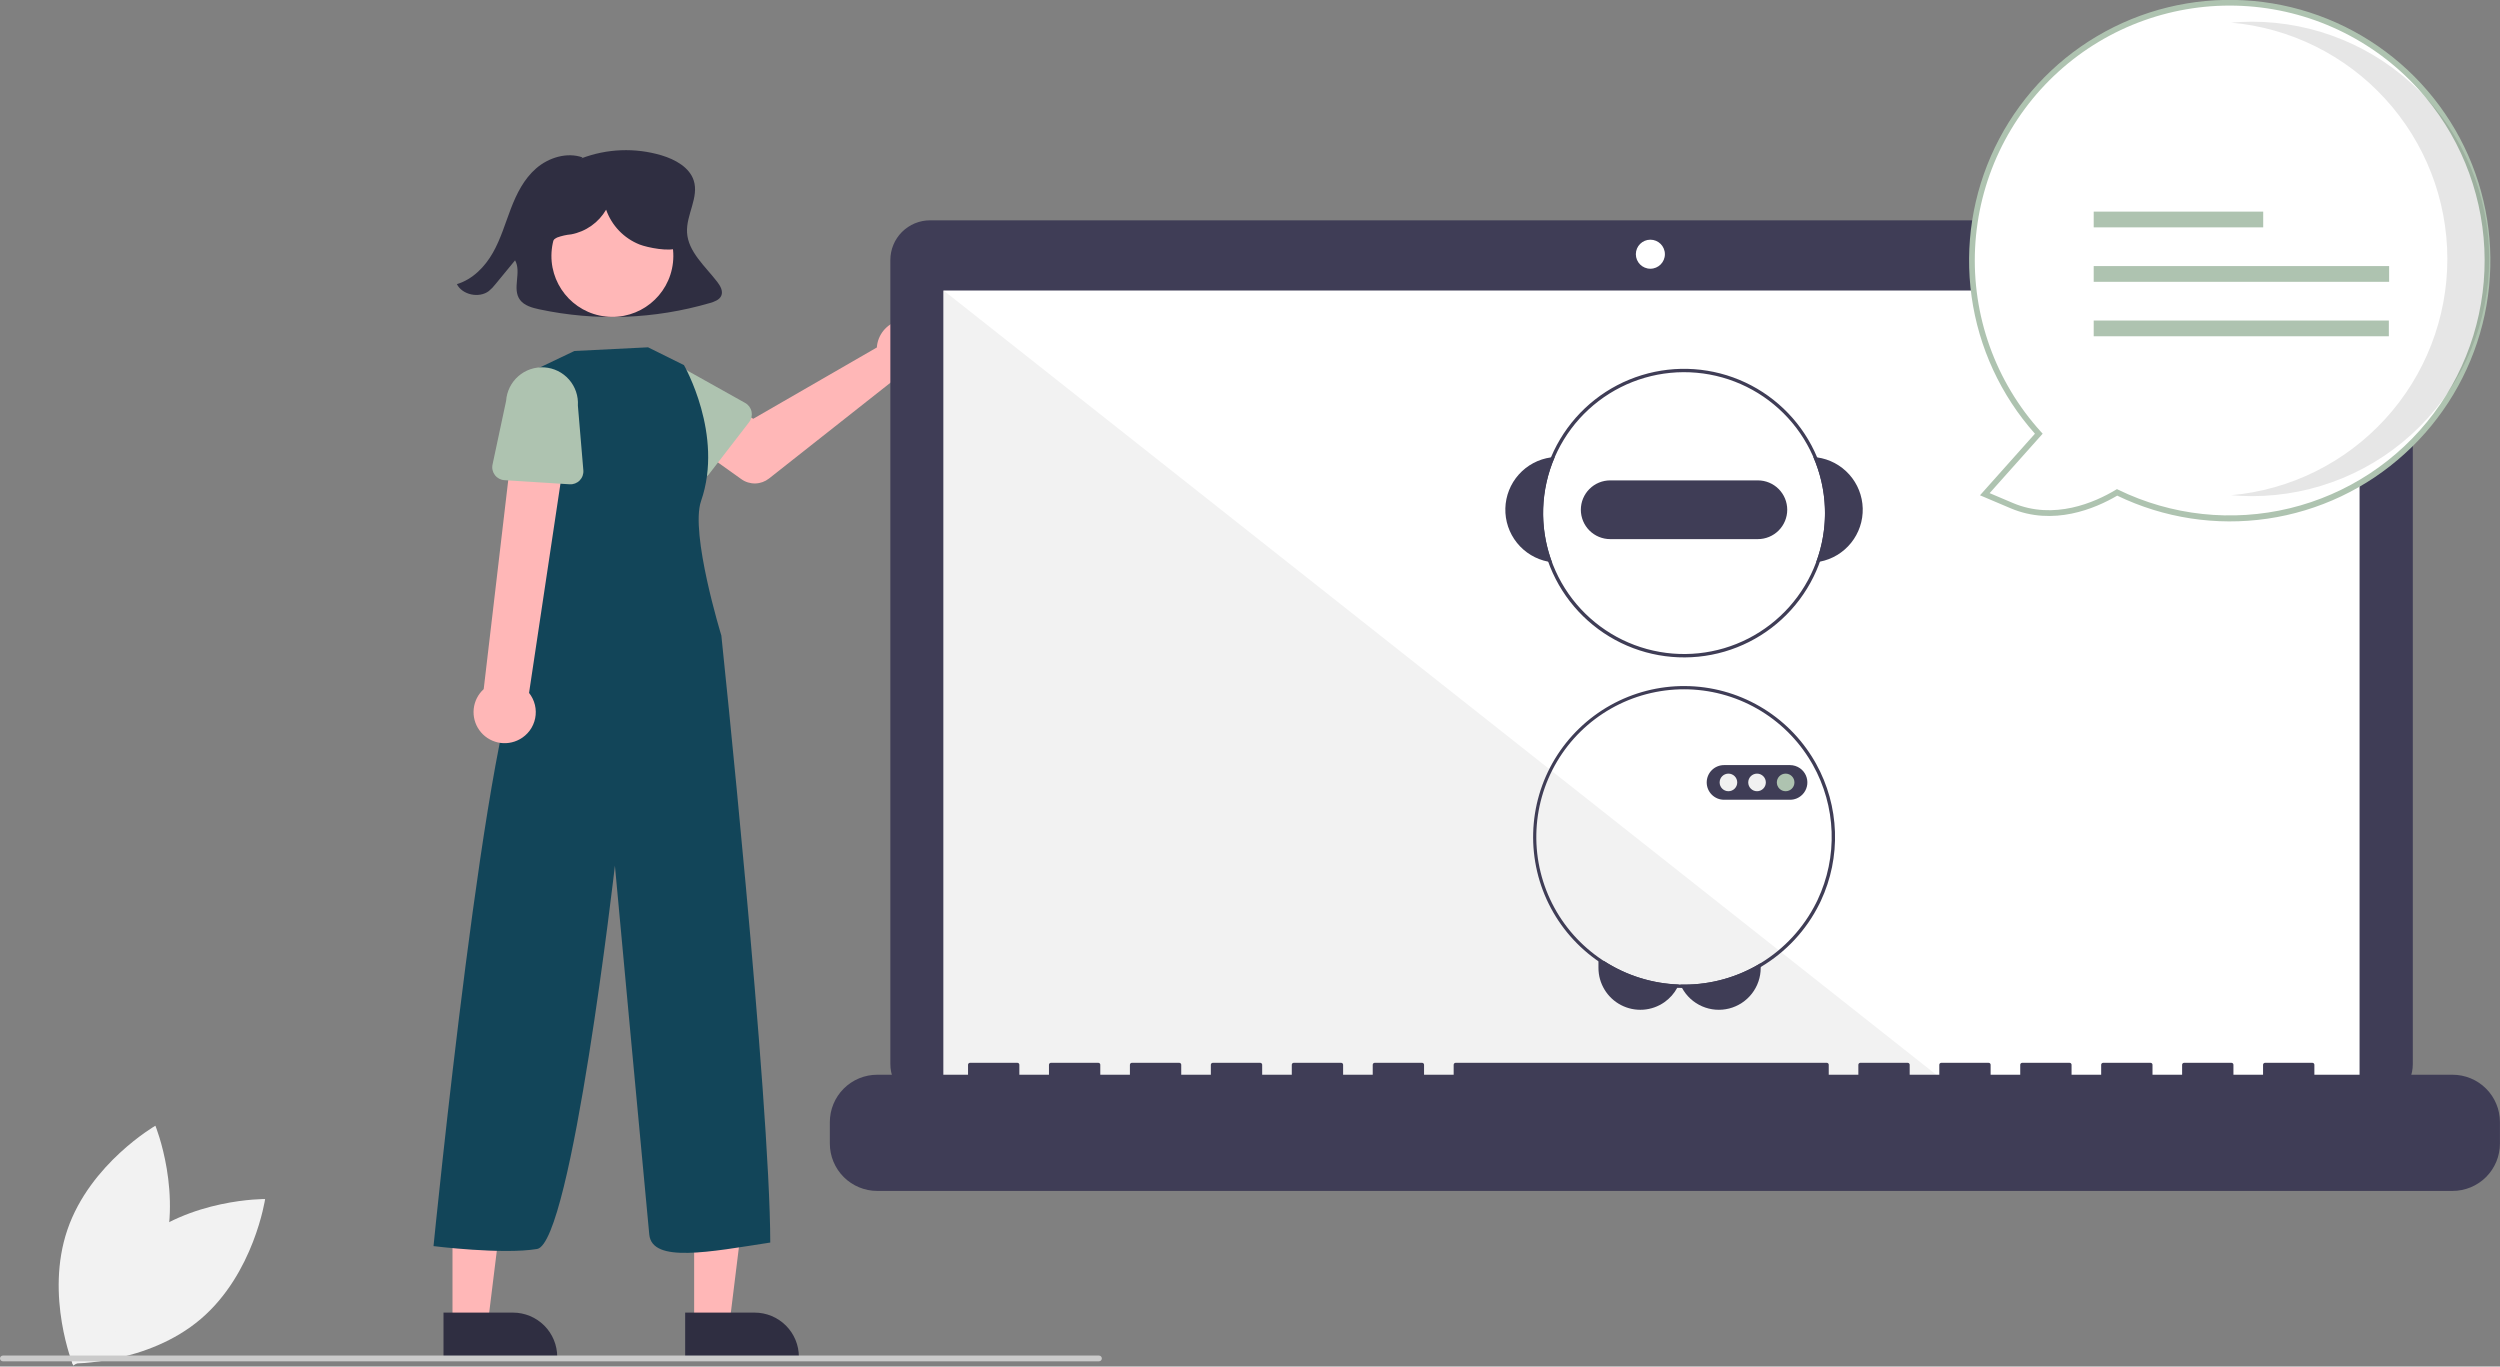 <svg width="869" height="475" viewBox="0 0 869 475" fill="none" xmlns="http://www.w3.org/2000/svg">
<rect x="0" y="0" width="869" height="475" fill="#808080" stroke="none"/>
<g clip-path="url(#clip0_9279_2835)">
<path d="M47.459 432.283C28.942 448.072 25.098 473.97 25.098 473.97C25.098 473.97 51.277 474.267 69.795 458.477C88.312 442.687 92.156 416.79 92.156 416.79C92.156 416.79 65.977 416.493 47.459 432.283Z" fill="#F2F2F2"/>
<path d="M56.016 438.565C48.128 461.587 25.451 474.67 25.451 474.67C25.451 474.67 15.562 450.429 23.45 427.407C31.337 404.386 54.015 391.302 54.015 391.302C54.015 391.302 63.903 415.543 56.016 438.565Z" fill="#F2F2F2"/>
<path d="M249.301 97.96C245.111 92.531 239.189 87.508 238.814 80.809C238.471 74.664 243.052 68.564 241.12 62.685C239.634 58.165 234.733 55.438 229.943 53.994C220.774 51.269 210.961 51.647 202.028 55.069L202.513 54.727C197.061 52.785 190.687 54.79 186.398 58.503C182.108 62.217 179.559 67.364 177.581 72.522C175.602 77.68 174.069 83.027 171.321 87.863C168.572 92.698 164.363 97.096 158.811 98.767C160.669 102.475 166.48 103.748 169.889 101.193C170.759 100.485 171.542 99.676 172.22 98.783C174.493 96.019 176.766 93.255 179.039 90.491C181.378 94.65 177.884 100.392 180.759 104.243C182.241 106.229 184.949 106.983 187.463 107.524C207.117 111.718 227.505 110.961 246.794 105.323C248.345 104.867 250.055 104.237 250.698 102.834C251.441 101.214 250.402 99.388 249.301 97.96Z" fill="#2F2E41"/>
<path d="M305.028 119.147C304.905 119.687 304.825 120.235 304.789 120.787L261.831 145.569L251.39 139.558L240.259 154.13L257.709 166.568C259.119 167.573 260.817 168.093 262.547 168.051C264.278 168.009 265.948 167.406 267.307 166.334L311.604 131.388C313.603 132.128 315.78 132.242 317.845 131.715C319.911 131.187 321.766 130.043 323.166 128.435C324.565 126.828 325.442 124.832 325.68 122.713C325.917 120.595 325.504 118.454 324.495 116.577C323.486 114.699 321.93 113.172 320.033 112.201C318.135 111.229 315.987 110.858 313.874 111.137C311.76 111.416 309.782 112.332 308.202 113.763C306.622 115.194 305.515 117.072 305.028 119.147Z" fill="#FFB7B7"/>
<path d="M260.395 146.743L246.512 164.737C246.117 165.249 245.616 165.67 245.044 165.971C244.471 166.272 243.841 166.446 243.195 166.481C242.549 166.517 241.904 166.413 241.302 166.176C240.7 165.939 240.156 165.576 239.708 165.11L223.99 148.789C221.379 146.754 219.681 143.766 219.27 140.481C218.86 137.196 219.769 133.882 221.799 131.267C223.829 128.651 226.814 126.949 230.099 126.532C233.383 126.115 236.698 127.019 239.317 129.044L259.03 140.067C259.595 140.383 260.084 140.817 260.466 141.339C260.847 141.861 261.112 142.459 261.242 143.093C261.371 143.726 261.363 144.38 261.217 145.01C261.071 145.64 260.791 146.231 260.395 146.743Z" fill="#AEC3B0"/>
<path d="M241.288 460.267L253.548 460.266L259.38 412.978L241.286 412.979L241.288 460.267Z" fill="#FFB7B7"/>
<path d="M238.161 456.264L262.305 456.263H262.306C266.386 456.263 270.3 457.885 273.185 460.77C276.071 463.655 277.692 467.569 277.692 471.649V472.149L238.161 472.151L238.161 456.264Z" fill="#2F2E41"/>
<path d="M157.288 460.267L169.548 460.266L175.38 412.978L157.286 412.979L157.288 460.267Z" fill="#FFB7B7"/>
<path d="M154.161 456.264L178.305 456.263H178.306C182.386 456.263 186.3 457.885 189.185 460.77C192.071 463.655 193.692 467.569 193.692 471.649V472.149L154.161 472.151L154.161 456.264Z" fill="#2F2E41"/>
<path d="M233.925 91.275C235.202 79.644 226.808 69.179 215.176 67.902C203.544 66.625 193.08 75.02 191.803 86.652C190.526 98.283 198.92 108.748 210.552 110.025C222.184 111.302 232.648 102.907 233.925 91.275Z" fill="#FFB7B7"/>
<path d="M225.261 120.727L237.743 126.91C237.743 126.91 251.69 151.147 243.69 174.147C239.806 185.314 250.743 220.91 250.743 220.91C250.743 220.91 267.69 382.147 267.743 431.91C246.69 435.147 226.69 439.147 225.69 429.147C224.69 419.147 213.743 300.91 213.743 300.91C213.743 300.91 198.69 432.147 186.69 434.147C174.69 436.147 150.69 433.147 150.69 433.147C150.69 433.147 169.743 240.91 182.743 228.91L184.743 218.91L184.69 129.147L199.668 122L225.261 120.727Z" fill="#124559"/>
<path d="M180.608 256.997C181.99 256.25 183.19 255.208 184.126 253.947C185.061 252.685 185.708 251.234 186.022 249.695C186.336 248.156 186.308 246.567 185.942 245.04C185.575 243.513 184.878 242.085 183.899 240.856L198.416 144.095L179.45 143.184L168.134 239.545C166.179 241.326 164.945 243.762 164.666 246.391C164.387 249.02 165.082 251.661 166.62 253.812C168.157 255.963 170.431 257.475 173.009 258.062C175.587 258.649 178.291 258.27 180.608 256.997Z" fill="#FFB7B7"/>
<path d="M198.004 168.339L175.322 166.907C174.677 166.866 174.048 166.687 173.478 166.381C172.908 166.075 172.411 165.651 172.02 165.135C171.629 164.62 171.354 164.027 171.213 163.395C171.073 162.764 171.07 162.11 171.204 161.478L175.931 139.317C176.157 136.016 177.684 132.94 180.176 130.762C182.667 128.585 185.921 127.485 189.223 127.703C192.524 127.921 195.605 129.44 197.789 131.926C199.972 134.412 201.081 137.663 200.871 140.965L202.772 163.471C202.826 164.115 202.741 164.764 202.522 165.372C202.303 165.981 201.955 166.535 201.503 166.997C201.05 167.459 200.504 167.818 199.9 168.049C199.296 168.281 198.65 168.38 198.004 168.339Z" fill="#AEC3B0"/>
<path d="M824.886 76.584H323.292C319.631 76.584 316.119 78.039 313.53 80.628C310.941 83.217 309.486 86.728 309.486 90.39V369.869C309.486 373.53 310.941 377.042 313.53 379.631C316.119 382.22 319.631 383.675 323.292 383.675H824.886C828.548 383.675 832.059 382.22 834.648 379.631C837.237 377.042 838.692 373.53 838.692 369.869V90.39C838.692 86.728 837.237 83.217 834.648 80.628C832.059 78.039 828.548 76.584 824.886 76.584Z" fill="#3F3D56"/>
<path d="M820.182 100.983H327.996V378.627H820.182V100.983Z" fill="white"/>
<path d="M573.669 93.411C576.457 93.411 578.717 91.151 578.717 88.363C578.717 85.575 576.457 83.315 573.669 83.315C570.881 83.315 568.621 85.575 568.621 88.363C568.621 91.151 570.881 93.411 573.669 93.411Z" fill="white"/>
<path d="M679.425 378.627H327.996V100.983L679.425 378.627Z" fill="#F2F2F2"/>
<path d="M852.511 373.579H804.477V370.118C804.477 369.936 804.405 369.761 804.276 369.633C804.147 369.504 803.973 369.432 803.791 369.432H787.322C787.232 369.432 787.143 369.449 787.059 369.484C786.976 369.518 786.9 369.569 786.837 369.633C786.773 369.696 786.722 369.772 786.688 369.855C786.653 369.938 786.636 370.028 786.636 370.118V373.579H776.343V370.118C776.343 370.028 776.325 369.938 776.291 369.855C776.256 369.772 776.206 369.696 776.142 369.633C776.078 369.569 776.002 369.518 775.919 369.484C775.836 369.449 775.747 369.432 775.657 369.432H759.188C759.098 369.432 759.008 369.449 758.925 369.484C758.842 369.518 758.766 369.569 758.703 369.633C758.639 369.696 758.588 369.772 758.554 369.855C758.519 369.938 758.502 370.028 758.502 370.118V373.579H748.209V370.118C748.209 370.028 748.191 369.938 748.156 369.855C748.122 369.772 748.071 369.696 748.008 369.633C747.944 369.569 747.868 369.518 747.785 369.484C747.702 369.449 747.612 369.432 747.522 369.432H731.053C730.963 369.432 730.874 369.449 730.791 369.484C730.708 369.518 730.632 369.569 730.568 369.633C730.504 369.696 730.454 369.772 730.419 369.855C730.385 369.938 730.367 370.028 730.367 370.118V373.579H720.074V370.118C720.074 370.028 720.056 369.938 720.022 369.855C719.987 369.772 719.937 369.696 719.873 369.633C719.809 369.569 719.734 369.518 719.651 369.484C719.567 369.449 719.478 369.432 719.388 369.432H702.919C702.829 369.432 702.74 369.449 702.657 369.484C702.573 369.518 702.498 369.569 702.434 369.633C702.37 369.696 702.32 369.772 702.285 369.855C702.251 369.938 702.233 370.028 702.233 370.118V373.579H691.94V370.118C691.94 370.028 691.922 369.938 691.888 369.855C691.853 369.772 691.803 369.696 691.739 369.633C691.675 369.569 691.6 369.518 691.516 369.484C691.433 369.449 691.344 369.432 691.254 369.432H674.785C674.695 369.432 674.606 369.449 674.522 369.484C674.439 369.518 674.363 369.569 674.3 369.633C674.236 369.696 674.185 369.772 674.151 369.855C674.116 369.938 674.099 370.028 674.099 370.118V373.579H663.806V370.118C663.806 370.028 663.788 369.938 663.753 369.855C663.719 369.772 663.668 369.696 663.605 369.633C663.541 369.569 663.465 369.518 663.382 369.484C663.299 369.449 663.209 369.432 663.119 369.432H646.65C646.56 369.432 646.471 369.449 646.388 369.484C646.305 369.518 646.229 369.569 646.165 369.633C646.102 369.696 646.051 369.772 646.017 369.855C645.982 369.938 645.964 370.028 645.964 370.118V373.579H635.671V370.118C635.671 370.028 635.654 369.938 635.619 369.855C635.585 369.772 635.534 369.696 635.47 369.633C635.407 369.569 635.331 369.518 635.248 369.484C635.164 369.449 635.075 369.432 634.985 369.432H505.979C505.889 369.432 505.8 369.449 505.716 369.484C505.633 369.518 505.557 369.569 505.494 369.633C505.43 369.696 505.379 369.772 505.345 369.855C505.31 369.938 505.293 370.028 505.293 370.118V373.579H495V370.118C495 370.028 494.982 369.938 494.947 369.855C494.913 369.772 494.862 369.696 494.799 369.633C494.735 369.569 494.659 369.518 494.576 369.484C494.493 369.449 494.404 369.432 494.313 369.432H477.845C477.755 369.432 477.665 369.449 477.582 369.484C477.499 369.518 477.423 369.569 477.359 369.633C477.296 369.696 477.245 369.772 477.211 369.855C477.176 369.938 477.158 370.028 477.158 370.118V373.579H466.865V370.118C466.865 370.028 466.848 369.938 466.813 369.855C466.779 369.772 466.728 369.696 466.664 369.633C466.601 369.569 466.525 369.518 466.442 369.484C466.359 369.449 466.269 369.432 466.179 369.432H449.71C449.62 369.432 449.531 369.449 449.448 369.484C449.364 369.518 449.289 369.569 449.225 369.633C449.161 369.696 449.111 369.772 449.076 369.855C449.042 369.938 449.024 370.028 449.024 370.118V373.579H438.731V370.118C438.731 370.028 438.713 369.938 438.679 369.855C438.644 369.772 438.594 369.696 438.53 369.633C438.466 369.569 438.391 369.518 438.307 369.484C438.224 369.449 438.135 369.432 438.045 369.432H421.576C421.486 369.432 421.397 369.449 421.313 369.484C421.23 369.518 421.154 369.569 421.091 369.633C421.027 369.696 420.976 369.772 420.942 369.855C420.908 369.938 420.89 370.028 420.89 370.118V373.579H410.597V370.118C410.597 370.028 410.579 369.938 410.545 369.855C410.51 369.772 410.46 369.696 410.396 369.633C410.332 369.569 410.256 369.518 410.173 369.484C410.09 369.449 410.001 369.432 409.911 369.432H393.442C393.352 369.432 393.262 369.449 393.179 369.484C393.096 369.518 393.02 369.569 392.956 369.633C392.893 369.696 392.842 369.772 392.808 369.855C392.773 369.938 392.755 370.028 392.755 370.118V373.579H382.462V370.118C382.462 370.028 382.445 369.938 382.41 369.855C382.376 369.772 382.325 369.696 382.261 369.633C382.198 369.569 382.122 369.518 382.039 369.484C381.956 369.449 381.866 369.432 381.776 369.432H365.307C365.125 369.432 364.951 369.504 364.822 369.633C364.693 369.761 364.621 369.936 364.621 370.118V373.579H354.328V370.118C354.328 370.028 354.31 369.938 354.276 369.855C354.241 369.772 354.191 369.696 354.127 369.633C354.063 369.569 353.988 369.518 353.905 369.484C353.821 369.449 353.732 369.432 353.642 369.432H337.173C336.991 369.432 336.816 369.504 336.688 369.633C336.559 369.761 336.487 369.936 336.487 370.118V373.579H304.921C302.759 373.579 300.617 374.005 298.619 374.832C296.621 375.66 294.806 376.873 293.276 378.402C291.747 379.932 290.534 381.747 289.706 383.745C288.879 385.743 288.453 387.885 288.453 390.048V397.494C288.453 401.862 290.188 406.051 293.276 409.14C296.365 412.228 300.554 413.963 304.921 413.963H852.511C856.879 413.963 861.068 412.228 864.157 409.14C867.245 406.051 868.98 401.862 868.98 397.494V390.048C868.98 387.885 868.554 385.743 867.727 383.745C866.899 381.747 865.686 379.932 864.157 378.402C862.627 376.873 860.812 375.66 858.814 374.832C856.816 374.005 854.674 373.579 852.511 373.579Z" fill="#3F3D56"/>
<path d="M583.556 342.221C583.392 342.612 583.207 342.993 583.002 343.364C581.929 345.346 580.412 347.053 578.569 348.351C576.388 349.887 573.827 350.793 571.166 350.972C568.505 351.152 565.845 350.596 563.478 349.368C561.11 348.139 559.126 346.283 557.741 344.004C556.356 341.724 555.623 339.108 555.624 336.441V334.09H557.618C565.368 339.1 574.333 341.91 583.556 342.221Z" fill="#3F3D56"/>
<path d="M612.021 334.778V336.441C612.022 339.677 610.945 342.821 608.959 345.377C606.974 347.933 604.194 349.755 601.058 350.554C597.922 351.353 594.609 351.085 591.642 349.791C588.676 348.498 586.225 346.253 584.676 343.411C584.463 343.031 584.27 342.639 584.099 342.238C584.525 342.25 584.945 342.256 585.371 342.256C594.773 342.267 603.996 339.679 612.021 334.778Z" fill="#3F3D56"/>
<path d="M631.642 158.991C631.204 158.927 630.761 158.886 630.318 158.857C635.355 170.466 635.704 183.574 631.292 195.434C631.735 195.382 632.173 195.312 632.61 195.23C636.882 194.402 640.721 192.086 643.445 188.693C646.168 185.299 647.599 181.05 647.483 176.7C647.367 172.351 645.711 168.184 642.81 164.941C639.909 161.698 635.952 159.589 631.642 158.991Z" fill="#3F3D56"/>
<path d="M540.424 158.857C539.98 158.886 539.537 158.927 539.1 158.991C534.79 159.589 530.832 161.698 527.931 164.941C525.031 168.184 523.375 172.351 523.259 176.7C523.142 181.05 524.573 185.299 527.297 188.692C530.02 192.086 533.86 194.402 538.131 195.23C538.569 195.312 539.006 195.382 539.449 195.434C535.037 183.574 535.386 170.466 540.424 158.857Z" fill="#3F3D56"/>
<path d="M631.642 158.991C626.837 147.513 617.937 138.231 606.671 132.948C595.405 127.666 582.577 126.759 570.68 130.405C558.784 134.051 548.667 141.989 542.295 152.677C535.924 163.365 533.752 176.04 536.204 188.239C538.655 200.438 545.553 211.291 555.558 218.689C565.563 226.086 577.961 229.501 590.343 228.269C602.725 227.037 614.207 221.246 622.558 212.022C630.909 202.798 635.533 190.799 635.532 178.356C635.53 171.707 634.208 165.125 631.642 158.991ZM631.292 195.434C627.025 206.903 618.62 216.359 607.731 221.942C596.842 227.525 584.258 228.83 572.455 225.6C560.652 222.37 550.485 214.839 543.956 204.49C537.427 194.14 535.008 181.722 537.176 169.678C539.344 157.635 545.941 146.839 555.669 139.416C565.397 131.992 577.551 128.479 589.74 129.567C601.928 130.655 613.268 136.266 621.527 145.296C629.786 154.325 634.366 166.119 634.366 178.356C634.364 184.186 633.323 189.969 631.292 195.434Z" fill="#3F3D56"/>
<path d="M611.035 166.982H559.707C557 166.982 554.403 168.057 552.489 169.972C550.575 171.886 549.5 174.482 549.5 177.189C549.5 179.896 550.575 182.493 552.489 184.407C554.403 186.321 557 187.397 559.707 187.397H611.035C613.742 187.397 616.338 186.321 618.253 184.407C620.167 182.493 621.242 179.896 621.242 177.189C621.242 174.482 620.167 171.886 618.253 169.972C616.338 168.057 613.742 166.982 611.035 166.982Z" fill="#3F3D56"/>
<path d="M631.292 265.52C631.105 265.176 630.913 264.838 630.714 264.505C630.709 264.494 630.703 264.488 630.697 264.476C626.108 256.62 619.554 250.092 611.68 245.533C603.806 240.974 594.882 238.541 585.784 238.473C576.685 238.404 567.726 240.702 559.784 245.142C551.842 249.582 545.191 256.01 540.483 263.796C535.776 271.582 533.174 280.459 532.933 289.554C532.692 298.649 534.82 307.651 539.108 315.676C543.396 323.7 549.697 330.472 557.393 335.326C565.088 340.181 573.913 342.95 583.003 343.364C583.557 343.393 584.116 343.411 584.676 343.411C584.91 343.422 585.137 343.422 585.371 343.422C594.748 343.436 603.955 340.919 612.021 336.137C620.782 330.952 627.858 323.347 632.4 314.235C632.406 314.224 632.412 314.218 632.417 314.206C632.593 313.856 632.762 313.5 632.931 313.139C636.439 305.636 638.119 297.41 637.834 289.133C637.55 280.855 635.307 272.764 631.292 265.52ZM631.793 312.818C631.624 313.18 631.449 313.535 631.269 313.885C626.93 322.511 620.262 329.749 612.021 334.778C603.996 339.679 594.773 342.267 585.371 342.256C584.945 342.256 584.525 342.25 584.099 342.238C583.918 342.238 583.737 342.233 583.557 342.221C574.651 341.91 565.98 339.285 558.396 334.606C550.813 329.926 544.578 323.353 540.306 315.533C536.034 307.712 533.871 298.915 534.031 290.005C534.191 281.095 536.668 272.381 541.218 264.719C545.768 257.057 552.234 250.712 559.981 246.307C567.727 241.903 576.487 239.591 585.398 239.6C594.309 239.608 603.064 241.936 610.803 246.355C618.541 250.775 624.995 257.132 629.53 264.803C629.536 264.814 629.542 264.82 629.548 264.832C629.752 265.164 629.95 265.503 630.137 265.841C634.14 272.972 636.379 280.956 636.667 289.128C636.955 297.301 635.284 305.423 631.793 312.818Z" fill="#3F3D56"/>
<path d="M625.716 267.072C624.694 266.344 623.471 265.951 622.216 265.946H599.276C597.678 265.946 596.146 266.581 595.016 267.711C593.886 268.841 593.251 270.374 593.251 271.972C593.251 273.57 593.886 275.102 595.016 276.232C596.146 277.362 597.678 277.997 599.276 277.997H622.216C622.626 277.998 623.034 277.957 623.435 277.874C623.835 277.788 624.225 277.665 624.602 277.507C625.583 277.084 626.433 276.409 627.067 275.549C627.701 274.689 628.094 273.677 628.208 272.615C628.321 271.553 628.15 270.48 627.712 269.506C627.274 268.532 626.586 267.692 625.716 267.072Z" fill="#3F3D56"/>
<path d="M600.803 275.03C602.493 275.03 603.862 273.66 603.862 271.971C603.862 270.282 602.493 268.912 600.803 268.912C599.114 268.912 597.744 270.282 597.744 271.971C597.744 273.66 599.114 275.03 600.803 275.03Z" fill="#F1F1F1"/>
<path d="M610.745 275.03C612.434 275.03 613.804 273.66 613.804 271.971C613.804 270.282 612.434 268.912 610.745 268.912C609.056 268.912 607.686 270.282 607.686 271.971C607.686 273.66 609.056 275.03 610.745 275.03Z" fill="#F1F1F1"/>
<path d="M620.686 275.03C622.376 275.03 623.745 273.66 623.745 271.971C623.745 270.282 622.376 268.912 620.686 268.912C618.997 268.912 617.627 270.282 617.627 271.971C617.627 273.66 618.997 275.03 620.686 275.03Z" fill="#AEC3B0"/>
<path d="M735.897 171.153C727.942 175.924 713.769 181.902 699.286 175.759L689.924 171.787L708.685 150.756C693.714 134.249 685.431 112.755 685.454 90.469C685.476 68.184 693.803 46.707 708.808 30.23C723.813 13.753 744.42 3.46 766.606 1.358C788.792 -0.744 810.965 5.498 828.797 18.864C846.629 32.23 858.84 51.762 863.047 73.647C867.254 95.532 863.154 118.199 851.549 137.223C839.943 156.248 821.664 170.266 800.28 176.539C778.896 182.813 755.942 180.893 735.897 171.153Z" fill="white"/>
<path d="M735.946 172.287C728.302 176.775 713.741 182.977 698.895 176.679L688.248 172.163L707.343 150.759C695.462 137.395 687.802 120.815 685.326 103.106C682.85 85.397 685.67 67.351 693.43 51.242C701.19 35.132 713.543 21.679 728.934 12.576C744.325 3.474 762.065 -0.871 779.921 0.089C797.776 1.049 814.948 7.271 829.274 17.972C843.6 28.672 854.44 43.373 860.427 60.221C866.415 77.07 867.283 95.314 862.923 112.655C858.562 129.997 849.168 145.66 835.923 157.673C822.621 169.81 805.99 177.688 788.173 180.293C770.355 182.897 752.165 180.109 735.946 172.287ZM840.686 31.038C832.87 22.415 823.432 15.418 812.912 10.443C802.391 5.469 790.993 2.617 779.37 2.048C767.747 1.479 756.125 3.206 745.169 7.129C734.213 11.053 724.137 17.096 715.517 24.914C706.897 32.732 699.902 42.172 694.93 52.694C689.959 63.216 687.109 74.614 686.543 86.237C685.978 97.861 687.707 109.482 691.633 120.437C695.56 131.392 701.605 141.466 709.426 150.084L710.03 150.751L691.599 171.412L699.676 174.838C714.014 180.92 728.202 174.602 735.383 170.296L735.847 170.017L736.334 170.254C754.846 179.248 775.911 181.518 795.914 176.673C815.916 171.828 833.608 160.171 845.952 143.703C858.297 127.234 864.523 106.982 863.562 86.424C862.601 65.865 854.512 46.282 840.686 31.038Z" fill="#AEC3B0"/>
<path opacity="0.1" d="M850.699 90.002C850.698 69.396 842.981 49.536 829.068 34.335C815.156 19.134 796.056 9.692 775.53 7.87C777.932 7.66 780.362 7.546 782.818 7.546C804.678 7.559 825.639 16.252 841.091 31.714C856.544 47.176 865.225 68.142 865.225 90.002C865.225 111.862 856.544 132.828 841.091 148.29C825.639 163.752 804.678 172.445 782.818 172.458C780.365 172.458 777.94 172.343 775.542 172.133C796.065 170.308 815.162 160.866 829.072 145.665C842.982 130.464 850.698 110.607 850.699 90.002Z" fill="black"/>
<path d="M786.691 73.56H727.771V79.031H786.691V73.56Z" fill="#AEC3B0"/>
<path d="M830.464 92.487H727.771V97.959H830.464V92.487Z" fill="#AEC3B0"/>
<path d="M830.363 111.415H727.771V116.887H830.363V111.415Z" fill="#AEC3B0"/>
<path d="M382 473.194H1C0.735 473.194 0.48 473.088 0.293 472.901C0.105 472.713 0 472.459 0 472.194C0 471.929 0.105 471.674 0.293 471.487C0.48 471.299 0.735 471.194 1 471.194H382C382.265 471.194 382.52 471.299 382.707 471.487C382.895 471.674 383 471.929 383 472.194C383 472.459 382.895 472.713 382.707 472.901C382.52 473.088 382.265 473.194 382 473.194Z" fill="#CBCBCB"/>
<path d="M235.07 75.191C234.245 71.445 231.563 68.342 228.474 66.07C223.381 62.323 217.136 60.481 210.825 60.865C204.514 61.249 198.538 63.834 193.937 68.17C191.366 70.441 189.512 73.411 188.603 76.719C188.169 78.372 188.146 80.106 188.535 81.77C188.925 83.434 189.715 84.978 190.838 86.267L191.261 86.532C190.877 84.904 192.142 83.277 193.652 82.559C195.224 81.983 196.864 81.615 198.531 81.465C201.053 80.989 203.444 79.976 205.541 78.496C207.638 77.016 209.393 75.103 210.688 72.887C211.647 75.615 213.179 78.106 215.181 80.193C217.183 82.279 219.609 83.913 222.295 84.984C225.095 86.079 232.787 87.585 235.453 86.194C238.854 84.421 235.896 78.936 235.07 75.191Z" fill="#2F2E41"/>
</g>
<defs>
<clipPath id="clip0_9279_2835">
<rect width="868.98" height="474.67" fill="white"/>
</clipPath>
</defs>
</svg>
